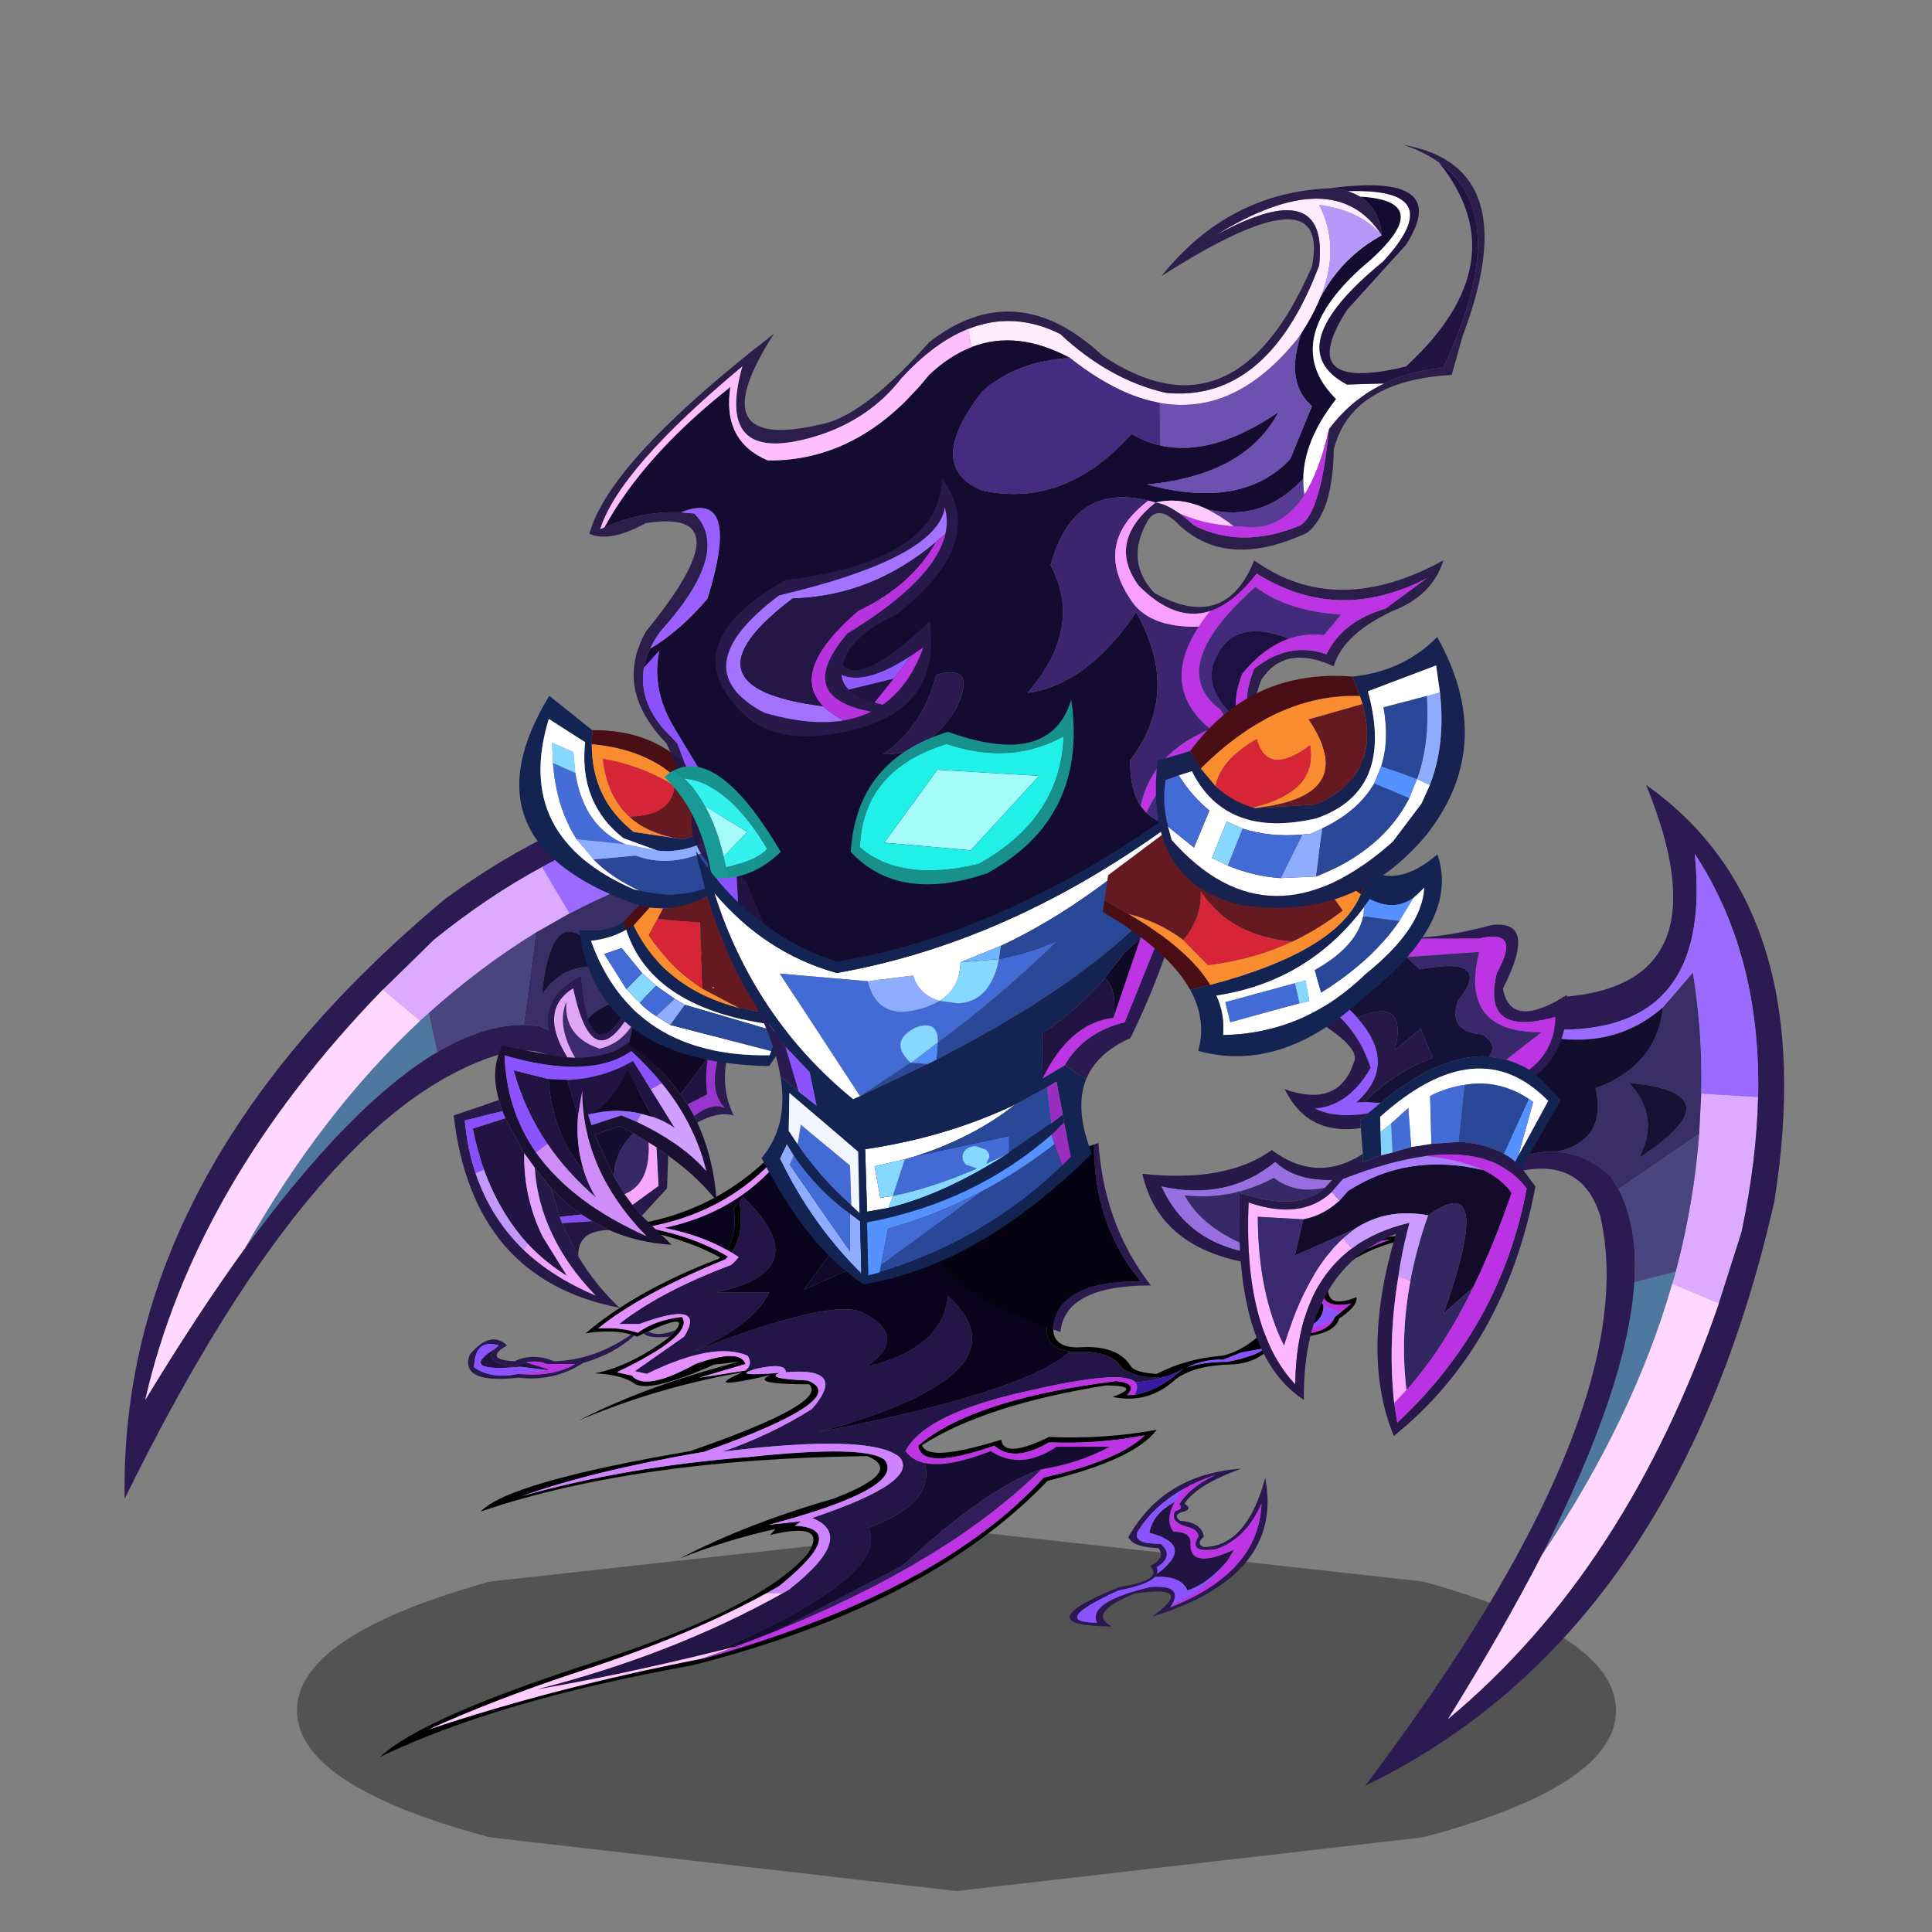 <svg xmlns:ffdec="https://www.free-decompiler.com/flash" xmlns:xlink="http://www.w3.org/1999/xlink" ffdec:objectType="frame" height="90" width="90" xmlns="http://www.w3.org/2000/svg"><rect width="100%" height="100%" fill="#808080" stroke="none"/><use ffdec:characterId="34" height="169.75" transform="matrix(.531 0 0 .531 5.045 -2.045)" width="148.65" xlink:href="#a"/><defs><g id="a" transform="translate(-9.5 3.85)"><use ffdec:characterId="1" height="8.4" transform="matrix(2.002 0 0 3.771 26.055 134.223)" width="57.8" xlink:href="#b"/><use ffdec:characterId="7" height="651.85" transform="matrix(.131 0 0 .096 32.44 93.96)" width="719.3" xlink:href="#c"/><use ffdec:characterId="9" height="65.2" transform="rotate(12.101 -273.608 146.63) scale(1.107)" width="46.85" xlink:href="#d"/><use ffdec:characterId="11" height="28.75" transform="matrix(1.082 .232 -.232 1.082 43.65 79.9)" width="21.8" xlink:href="#e"/><use ffdec:characterId="13" height="25.6" transform="matrix(1.082 .232 -.232 1.082 47.05 60.8)" width="25.25" xlink:href="#f"/><use ffdec:characterId="25" height="376.55" transform="translate(46.435 7.224) scale(.211)" width="440.45" xlink:href="#g"/><use ffdec:characterId="27" height="39.1" transform="translate(61.05 69.35) scale(1.108)" width="41" xlink:href="#h"/><use ffdec:characterId="29" height="78.65" transform="matrix(1.107 -.03 .03 1.107 117.4 69.6)" width="34.7" xlink:href="#i"/><use ffdec:characterId="31" height="40.25" transform="matrix(1.107 -.03 .03 1.107 99.65 82)" width="34" xlink:href="#j"/><use ffdec:characterId="33" height="32.75" transform="rotate(-1.54 2157.087 -3547.69) scale(1.108)" width="29.05" xlink:href="#k"/></g><g id="o" fill-rule="evenodd"><path d="m476.1 214.45 3.05.35q24.7-2.05 32.05 15 13 11.2 29.75 7.25-9.6 4.55-21.1 5.35-8.45-12-71.75 7.95-69.45 20.85-82.1 55.05 4.45 8.35 12.8 10.85 7.45 36.6-37.85 59.3 16.25 42.55-101.45 112.8-66.1 22.15-120.9 34.9Q210 491.5 283.95 435.1l3.9-3q45.9-49.1 15.55-65.6 72.8-33.25 58.55-55.6-18.95-21.8-118.65-5 32.3-15.1 60.05-39.05 24.4-38.35-17.5-33.55-.15-9.4-20.5-2.95l-6.75 1.45q5.35-5.45 1.7-13.5-22.35-13.6-67.6 16.5l-8-2.5 33.05-31.55q15.45-34.25-30.05-11.5h-13.5q27.05-29.25 75.1-54.1l.25-.3 2.35-3.05 2.4-3.7-4.9-4.25q8.85-17.05 5.35-46.5v-.05l2.65-4.1q35.75 47.55 11.8 71.45l-3.05 2.7-3.05 2.3q-9.2 6.4-23.8 10.6h35.55l-2.1 5.1q-12.8 27.55-49 48.95 94.65-50.1 114.2-35.05 30.6 21.8 1.8 49 50.9-16.05 54.75-64.5 56.7 70.8-86.6 124.2 137.9-36.2 168.2-73.5" fill="#241549" transform="translate(-14 16)"/><path d="m657.35 178.5 7.05-7.8q-24.2 6.1-18.05-22 11.65-20.85 44.1-36.55-25.35 3.35-47.1 17.5l1.35 1.9 4.6 6.4q-11.95 16.65-3.45 34.25.2 13.4-10.5 19.7-7.7 4.5-21 5.35v3.5l12-2q22.65-.3 26.95-15.5l3.8-4.5.25-.25m-206-180.9q47.45 29.3 40.35 105.05l-25.6 79.6q-6.4 31.25 19.55 28.05 22.45-.8 31 17 2.25 6.25 17.55 7.55 19.85-14.1 43.55-16.55 12.35-3.1 26.05-19.55 6.55-10.85 20.55-11.5 22.75-6.75 15-21.55-6.25-8.25-21.55-9 44.3-21.8 16.05-24.5 32.75-24.15 92.65-26.55-54 8.35-76.6 42.55-5.25 29.3 18.05 16.55 1.05 8.05-11.55 19.5-3 14.75-27.55 17.05-14-1.9-18.5 9.5-10 15.1-28.05 15.5-23.45 1.1-35.55 13.55-18.05 22.85-42.05 16 20.45-10.2-4.55-10.5-81.2 17.85-123.15 54.6 3.6 16.15 53.05-5 1.75 17.8 32.05-2.5 36.95 2.25 72.1-6.55-14.75 27.1-73.05 46.6-79.9 114-238.35 168.75-129.1 31.5-208.8 83.6 28.15-35.55 140.2-85.1 114.1-50.1 146.15-100.2 14.55-30.55-25.05-17.5l3.55-5.5q-33.4 10.15-64.1 27 45.05-32 102.65-54.55 48.05-24.75 23.05-39.05-155.35 2.5-258.9 50.6Q100 333.75 221.8 305.4q93.15-44 79.6-61.05-41.05-.05-25.55-8.55-48.6 15.25-19-2.5-58.05 14-109.65 44.1 44-31.2 107.15-53.6l-16.55 2.55q-44.55 26.85-53.6 17-8.95-8.05-26.5-9 24.4-6.45 50.55-33.55l3.8-5.9q9.2-16.15-18.4 1.1l-3 1.9-4.45 2.9-1.9-1.05-2.05-.9q-12.05-4.9-30.55-1.1 33.95-39.35 89.1-68.1l1-1.2q-25.5-19.3-66.05-28.5 10.8-1.75 21-4.95 37.6-11.9 66.5-44.15 3.9-4.3 7.6-9l5.6-.65q-33.9 47.9-84.65 59.7 30.4 7.6 52.25 24.35l3.05 2.45-1.8 2.45-.75.45q-56.1 31.3-84.4 62.65 14.6-1.35 26.55 4 11.3-11.5 29.55-14.5 8.7 16.35-43.55 50.6l10 3q8.85 14.85 42.55-10.55 29.85-14.65 33.55 0l-31.05 12.55 30.85-6.55 6.75-1.45q-17.55 7.25 16.5 3.5-10.65 5.4 18.55 7 30.7 16.6-69.1 65.1-74.85 17.45-122.2 40.55 70-26.9 150.75-35.55 79.95-11.65 92.1 2.5 14.7 25.7-77.55 59.3l21.5-3.2-4 4q36.9 2.75-10.5 55.1l-8.35 6.45q-51.35 38.65-125.4 71.65Q90 532.7 46.5 559.85q84.15-38.4 182.5-64.6l3.8-1Q389.5 433.5 458.6 329.5q50.45-15.5 67.6-38.6-31.3 8.35-64.1 6.5-23.75 18.95-36.55 3-48.9 23.4-51.05 0 36.1-42.3 132.7-59.05 14.95 2.4 7 13l5.25-.55q13.65-2.75 27.3-17.95l5.5-6.05q-5.3 4.35-11.3 7.25-16.75 3.95-29.75-7.25-7.35-17.05-32.05-15l-3.05-.35q-25.05-4.15-9.95-48.7l20.6-70.85q-6.45-72.1-35.4-97.3M606.8 211.3l-16 4-12 6.5q-13.6-.4-24.05 7 11-5.05 27.05-5 19.2-5.4 25-12.5m-360.6-89.95q7.35-14.9 4.65-37.75l3.9-6.25q3.5 29.45-5.35 46.5l-3.2-2.5" transform="translate(-14 16)"/><path d="m276.45 41.2 4.65-.55q-29.15 47.1-76.3 60.75 23.3 6.15 41.4 19.95l3.2 2.5 4.9 4.25-2.4 3.7-2.35 3.05-.25.3q-48.05 24.85-75.1 54.1h13.5q45.5-22.75 30.05 11.5L184.7 232.3l8 2.5q45.25-30.1 67.6-16.5 3.65 8.05-1.7 13.5l-30.85 6.55 31.05-12.55q-3.7-14.65-33.55 0-33.7 25.4-42.55 10.55l-10-3q52.25-34.25 43.55-50.6-18.25 3-29.55 14.5-11.95-5.35-26.55-4 28.3-31.35 84.4-62.65l.75-.45 1.8-2.45-3.05-2.45Q222.2 108.5 191.8 100.9q50.75-11.8 84.65-59.7" fill="#e48fff" transform="translate(-14 16)"/><path d="M208.25 200.8q-14.6 1.85-17.6-2.9l3-1.9q5.95 5.25 18.4-1.1l-3.8 5.9m-23.95-1.05q-13.05 16.65-34.1 25.05-20.05 17.35-43.1 13.5-39.95 5.95-33.05-21 14-22.8 25.05-8.5-16.1 12.9 5 14.5 12.4-8.05 26.55 0 27.1-1.05 51.6-24.45l2.05.9M552.75 353.5q5.55 4.45 0 7.05-8.3 2.55-3 8.5 14.55 1.4 16 14.5-5.5 6.6 0 9.55 28.7-.6 41.1-63.1 12.65 89.45-75.6 126.65 29.9-29.8-12.05-21-32.15 17.75-15 30.05-59.1-.7 5-36.1 30.1-6.5 20.5-19 10.95-8.25 5.55-16.55-17.25-1-20.05-10 23.65-57.65 75.6-62.6-29.65 14.5-38.05 32.05m-8.55 92.7-.95 1.95q59.25-31.65 61.1-94.65-10.45 32.35-30.55 41.6-19.05 3.8-11.5-12.05-.95-6.5-8.05-8.5-12.05-5.2-7.5-14.5 5.8-2.1 2.5-6.05 7.25-16 24.55-27-11.75 5.4-21.35 12.75-20.35 15.55-31.25 39.8-2.75 10.85 15.55 10.5 9.55 10.8-2.5 21.55 1 3.25.05 6.15-.45 1.35-1.3 2.6-5.05 7.4-24.3 12.3-47.05 29.3-14.5 29.55-6.45-18.95 35.55-32.55 22.8-2.4 14.45 16.55M111.75 224.4q-3.95 1.15-8.15 3.9-21.75-4.55-12.25-16.85v-.05l2.25-2.6q-16.1-6.65-16.55 20 11.55 11.1 29.55 6l1.65.2q22.55 2.35 36.4-9.2h-19q-6.35-3.65-13.9-1.4" fill="#2a1950" transform="translate(-14 16)"/><path d="M653.3 183.25q-4.3 15.2-26.95 15.5l-12 2v-3.5q13.3-.85 21-5.35 8.95.85 17.95-8.65M519.45 253.8l-5.25.55q7.95-10.6-7-13-96.6 16.75-132.7 59.05 2.15 23.4 51.05 0 12.8 15.95 36.55-3 32.8 1.85 64.1-6.5-17.15 23.1-67.6 38.6-69.1 104-225.8 164.75l-3.8 1q11.45-5.4 22.5-10.95 14.95-7.55 29.1-15.4 113.85-63.15 176.5-146.95 25.15-5.45 45.6-20.55h-35.6q-24 22.1-44.05 4-28.85 15.45-44.25 10.85-8.35-2.5-12.8-10.85 12.65-34.2 82.1-55.05 63.3-19.95 71.75-7.95 2.75 3.95-.4 11.4m33 85.95q9.6-7.35 21.35-12.75-17.3 11-24.55 27 3.3 3.95-2.5 6.05-4.55 9.3 7.5 14.5 7.1 2 8.05 8.5-7.55 15.85 11.5 12.05 20.1-9.25 30.55-41.6-1.85 63-61.1 94.65l.95-1.95q23.15-13.1 36.65-39.55 2.65-5.25 4.95-11.05-28.95 18.25-29.05-4.55 1.2-11.95-11.5-12-5.6-11.2.9-27.15 2.35-5.8 6.3-12.15M125.2 231.25l1.95-.45-15.4-6.4q7.55-2.25 13.9 1.4h19q-13.85 11.55-36.4 9.2l16.95-3.75" fill="#bc34e4" transform="translate(-14 16)"/><path d="M546.15 351.9q-6.5 15.95-.9 27.15 12.7.05 11.5 12 .1 22.8 29.05 4.55-2.3 5.8-4.95 11.05-13.05 20.55-26.1 26-4.2-13.6-21.75-12.3.85-1.25 1.3-2.6 26.3-26.5-5.05-37.7 2.35-17.6 16.9-28.15M91.35 211.45q-9.5 12.3 12.25 16.85 4.2-2.75 8.15-3.9l15.4 6.4-1.95.45-17.1-2.95q-42.9 5.5-16.75-16.85" fill="#221442" transform="translate(-14 16)"/><path d="m281.1 40.65 17.6-2.05q105.75-81.8 152.65-41 28.95 25.2 35.4 97.3l-20.6 70.85q-15.1 44.55 9.95 48.7-30.3 37.3-168.2 73.5 143.3-53.4 86.6-124.2-3.85 48.45-54.75 64.5 28.8-27.2-1.8-49-19.55-15.05-114.2 35.05 36.2-21.4 49-48.95l2.1-5.1H239.3q14.6-4.2 23.8-10.6l3.05-2.3 3.05-2.7q23.95-23.9-11.8-71.45l-2.65 4.1v.05l-3.9 6.25q2.7 22.85-4.65 37.75-18.1-13.8-41.4-19.95 47.15-13.65 76.3-60.75m50.85 54-34.05 63.1 51.05-30.55q17.85-37.1-17-32.55" fill="#09041c" transform="translate(-14 16)"/><path d="m644.7 131.55 15.7-5.4q-6.85 5.85-11.1 11.8l-4.6-6.4m1.15 40.65 11.4 6.25-.15.3-3.7 4-.1.5q-9 9.5-17.95 8.65 10.7-6.3 10.5-19.7m-39.05 39.1q-5.8 7.1-25 12.5-16.05-.05-27.05 5 10.45-7.4 24.05-7l12-6.5 16-4m-54.35 128.45q-3.95 6.35-6.3 12.15-14.55 10.55-16.9 28.15 31.35 11.2 5.05 37.7.95-2.9-.05-6.15 12.05-10.75 2.5-21.55-18.3.35-15.55-10.5 10.9-24.25 31.25-39.8m28.4 66.9q-13.5 26.45-36.65 39.55 8.35-18.95-14.45-16.55-42 13.6-35.55 32.55-32.55-.25 14.5-29.55 19.25-4.9 24.3-12.3 17.55-1.3 21.75 12.3 13.05-5.45 26.1-26m-489.5-195.2Q65.2 233.8 108.1 228.3l17.1 2.95-16.95 3.75-1.65-.2q-18 5.1-29.55-6 .45-26.65 16.55-20l-2.25 2.6v.05" fill="#8b53ff" transform="translate(-14 16)"/><path d="m273.05 435.1 8.35-6.45q47.4-52.35 10.5-55.1l4-4-21.5 3.2q92.25-33.6 77.55-59.3-12.15-14.15-92.1-2.5-80.75 8.65-150.75 35.55 47.35-23.1 122.2-40.55 99.8-48.5 69.1-65.1-29.2-1.6-18.55-7-34.05 3.75-16.5-3.5 20.35-6.45 20.5 2.95 41.9-4.8 17.5 33.55-27.75 23.95-60.05 39.05 99.7-16.8 118.65 5 14.25 22.35-58.55 55.6 30.35 16.5-15.55 65.6l-3.9 3h-10.9" fill="#d083ff" transform="translate(-14 16)"/><path d="M378.8 316.25q15.4 4.6 44.25-10.85 20.05 18.1 44.05-4h35.6q-20.45 15.1-45.6 20.55-35.8 15.7-93.15 88.1L280.6 468.9q-14.15 7.85-29.1 15.4l-12 4.05q117.7-70.25 101.45-112.8 45.3-22.7 37.85-59.3" fill="#140c31" transform="translate(-14 16)"/><path d="M229 495.25q-98.35 26.2-182.5 64.6 43.5-27.15 101.15-53.1 74.05-33 125.4-71.65h10.9Q210 491.5 118.6 523.25q54.8-12.75 120.9-34.9l12-4.05q-11.05 5.55-22.5 10.95" fill="#fcf" transform="translate(-14 16)"/><path d="m644.7 131.55-1.35-1.9q21.75-14.15 47.1-17.5-32.45 15.7-44.1 36.55-6.15 28.1 18.05 22l-7.05 7.8-.05-.05h-.05l-11.4-6.25q-8.5-17.6 3.45-34.25 4.25-5.95 11.1-11.8l-15.7 5.4" fill="#b833e0" transform="translate(-14 16)"/><path d="M540.95 237.05q6-2.9 11.3-7.25l-5.5 6.05q-13.65 15.2-27.3 17.95 3.15-7.45.4-11.4 11.5-.8 21.1-5.35" fill="#371ba3" transform="translate(-14 16)"/><path d="M331.95 94.65q34.85-4.55 17 32.55l-51.05 30.55 34.05-63.1" fill="#100929" transform="translate(-14 16)"/><path d="m280.6 468.9 83.35-58.85q57.35-72.4 93.15-88.1-62.65 83.8-176.5 146.95" fill="#301d59" transform="translate(-14 16)"/><path d="m492.2 25.15 3-1.35q2.5 49.5 16.85 90.15l3.15 8.5.8 2 .85 2q5.9 14.35 13.4 27.55-57.35-.05-60.55 42.55l-5.3-2.5q3.75-45 59.35-43.55Q492 99 492.2 25.15" fill="#29184e" fill-opacity=".98" transform="translate(-14 16)"/><path d="M464.4 194.05q-168.15-80.95 27.8-168.9Q492 99 523.75 150.5q-55.6-1.45-59.35 43.55" fill="#050212" transform="translate(-14 16)"/></g><g id="p" fill-rule="evenodd"><path d="m23.75 14.5 2.3-2.05-2.9-3.15Q19.5 12.4 16 16.7l-3.15 4.75 3.4 1.8.55-.75q3.2-4.4 6.95-8" fill="#daf"/><path d="m26.05 12.45-2.3 2.05.6 7.35 1.15-.15q2.5.3 4 2-1.75-3.5 1.9-5.3-1.6-4.7 1.55-7.8.1-1.65.65-3.45-4 2.35-7.55 5.3m-.8 6.75q-.95-8.9 4.9-3.05-3.55-.25-4.9 3.05" fill="#392e66"/><path d="m16.8 22.5-.55.75Q10.15 32 6.45 43.8 12.3 30.75 18.1 25.4l-1.3-2.9" fill="#4f78a1"/><path d="M23.75 14.5q-3.75 3.6-6.95 8l1.3 2.9q3.15-2.9 6.25-3.55l-.6-7.35" fill="#4a457e"/><path d="M12.85 21.45 16 16.7q3.5-4.3 7.15-7.4 8.2-6.95 17.35-7.95-11.95 7.85-3 17.4l.85-2.85q-7.2-10.2 8.5-15-15.6-4.3-30.65 12.45Q-4.6 39.9 1.3 65.2q8.5-34.1 22.3-41 4.95-2 7.1 4l.75-.6q-.6-2.45-1.95-3.9-1.5-1.7-4-2l-1.15.15q-3.1.65-6.25 3.55-5.8 5.35-11.65 18.4-2.6 5.9-5.2 13.4.25-17.6 11.6-35.75" fill="#2c1a53"/><path d="m16.25 23.25-3.4-1.8Q1.5 39.6 1.25 57.2q2.6-7.5 5.2-13.4 3.7-11.8 9.8-20.55" fill="#ffd7ff"/><path d="M25.25 19.2q1.35-3.3 4.9-3.05-5.85-5.85-4.9 3.05" fill="#161135"/><path d="m23.15 9.3 2.9 3.15q3.55-2.95 7.55-5.3-.55 1.8-.65 3.45-.2 5.1 4.35 8.65l.2-.5q-8.95-9.55 3-17.4-9.15 1-17.35 7.95" fill="#9b6bff"/><path d="M32.95 10.6q-3.15 3.1-1.55 7.8-3.65 1.8-1.9 5.3 1.35 1.45 1.95 3.9 3.8-3 5.85-8.35-4.55-3.55-4.35-8.65" fill="#130e2e"/></g><g id="q" fill-rule="evenodd"><path d="m20.4 2.1.25.4q-2.35 7.35.25 9-1.15-.2-2.25 1.15l-.7-.8 1.35-1.1q-.5-1.45-.55-2.9-.05-2.8 1.65-5.75" fill="#9835d1"/><path d="M12.75 3.35Q17.4-2.7 20.4 2.1q-1.7 2.95-1.65 5.75l-1.5 3.35q-2.1-1.9-4.95-3.1l.1-.1V6.45q.45-1.3.35-3.1" fill="#100926"/><path d="M18.75 7.85q.05 1.45.55 2.9l-1.35 1.1-.7-.65 1.5-3.35m-3.9 3.45 2.5 2.6q-.95-.4-1.95-.5l-2.7-3.2q-.55 2.65-2 3.95l-.3.15-.85-1.8.1 2.1-1.45-2.65q2.6-.6 4.8-2.55l1.85 1.9M11 18.7q.55 1 1.4 1.9-2.65-1.45-4.65-3.35Q5.4 15 3.9 12.1l2.85.1Q7.9 16.3 11 18.7m-2.25 1.9q1.35.95 2.8 1.55l-1.65.55-1.15-2.1m.15 3.9 2.55 2.65q-1.95-.7-3.6-1.85-2.65-1.9-4.6-5-.85-1.4-1.55-3l2.35-1.35 2.05 2.4q.65 3.4 2.8 6.15" fill="#221442"/><path d="M19 13.1q1.85 2.45 2.8 5.75-1.85-1.55-4.5-2.7l-1.05-.45-.7-.25-1.3-.45-1.2-.35-1.8 1.1 2.2 2.95 1.1 1.15.8.7.9.7 2.8 1.75q-2.65.4-5.1-.1l-1.45-.4-.95-.35q-1.45-.6-2.8-1.55l-1.4-1.15-.2-.15-1.05-.95-2.05-2.4-.35-.5-.45-.8q-1.2-2.25-.65-4.25l4.6-.1.65-.1.6-.1q2.65-.55 3.85-2 2.85 1.2 4.95 3.1l.7.65.7.8.35.45m-4.7.95q3.85.9 6.2 2.65-1.7-3.5-4.9-6.05-1.35-1.1-2.9-2-2.75 2.95-9.75 2.45Q4 15.3 7 18.1q3.6 3.3 9.95 4.65-6.1-4.05-7.4-10.25l.85 1.8.45.75L13 13.8l1.3.25" fill="#1a1031"/><path d="m15.6 10.65-.75.65L13 9.4q-2.2 1.95-4.8 2.55l-1.45.25-2.85-.1q1.5 2.9 3.85 5.15L7 18.1q-3-2.8-4.05-7 7 .5 9.75-2.45 1.55.9 2.9 2" fill="#8b53ff"/><path d="M15.4 13.4q1 .1 1.95.5l-2.5-2.6.75-.65q3.2 2.55 4.9 6.05-2.35-1.75-6.2-2.65l.2-.7.9.05" fill="#d09fff"/><path d="m15.4 13.4-.9-.05q-1.9-.05-3.8.8 1.45-1.3 2-3.95l2.7 3.2" fill="#110926"/><path d="m20.65 2.5.45.9q-2 5.15.6 8.55-1.25-.1-2.7 1.15l-.35-.45q1.1-1.35 2.25-1.15-2.6-1.65-.25-9M7.2 10.3q-3.25-3.7.35-6.6 2.4 7.9 4.35.9l.6-.85q-1.95 8.65-5.35 1-2.35 2.3.7 5.45l-.65.1" fill="#2c1a53"/><path d="M12.3 8.1q-1.2 1.45-3.85 2-2-2.2-1.6-4.2Q7.2 8.65 10.2 9q1.6-.75 2.2-2.55V8l-.1.1" fill="#3b2a6f"/><path d="m12.5 3.75.25-.4q.1 1.8-.35 3.1-.6 1.8-2.2 2.55-3-.35-3.35-3.1-.4 2 1.6 4.2l-.6.1q-3.05-3.15-.7-5.45 3.4 7.65 5.35-1" fill="#e2a6f7"/><path d="m8.2 11.95 1.45 2.65q.3 2.25 1.35 4.1-3.1-2.4-4.25-6.5l1.45-.25" fill="#110a28"/><path d="m14.5 13.35-.2.7-1.3-.25-2.15 1.25-.45-.75.3-.15q1.9-.85 3.8-.8" fill="#9667fe"/><path d="m13.45 18.7-2.2-2.95 1.8-1.1 1.2.35q-1.2 1.75-.8 3.7" fill="#140f31"/><path d="m9.65 14.6-.1-2.1q1.3 6.2 7.4 10.25Q10.6 21.4 7 18.1l.75-.85q2 1.9 4.65 3.35-.85-.9-1.4-1.9-1.05-1.85-1.35-4.1" fill="#d08cf7"/><path d="m17.3 16.15.45 2.55-1.5 2.55-.9-.7 1.7-1.9-.8-2.95 1.05.45m-5.3 9.3q1.75 1.9 4.05 3.3Q4.2 29 0 16.6l3.25-1.95.45.8L.95 16.8q.65 2.15 1.7 3.9 1.9 3.2 5 5.15 2.7 1.65 6.35 2.35-2.7-1.8-4.4-4.05-1.7-2.2-2.45-4.85l.2.15 1.4 1.15 1.15 2.1.3.45 1.8 2.3" fill="#271a4a"/><path d="m6.1 18.35 1.05.95q.75 2.65 2.45 4.85l-.7.35q-2.15-2.75-2.8-6.15" fill="#e4a4ff"/><path d="m7.65 25.85.2-.55q1.65 1.15 3.6 1.85L8.9 24.5l.7-.35q1.7 2.25 4.4 4.05-3.65-.7-6.35-2.35" fill="#efa4fe"/><path d="m7.85 25.3-.2.55q-3.1-1.95-5-5.15l.6-.4q1.95 3.1 4.6 5" fill="#c498fb"/><path d="m11.55 22.15.95.35-2.3.65-.3-.45 1.65-.55" fill="#854ff4"/><path d="M13.95 22.9q-2.45.55-1.95 2.55l-1.8-2.3 2.3-.65 1.45.4" fill="#231644"/><path d="m15.55 15.45.7.25.8 2.95-1.7 1.9-.8-.7q1.85-1.25 1-4.4" fill="#f8a7ff"/><path d="M13.45 18.7q-.4-1.95.8-3.7l1.3.45q.85 3.15-1 4.4l-1.1-1.15" fill="#372968"/><path d="m3.25 20.3-.6.4Q1.6 18.95.95 16.8l2.75-1.35.35.5L1.7 17.3q.7 1.6 1.55 3" fill="#8750fc"/></g><g id="r" fill-rule="evenodd"><path d="m12 10.2-2.85-.4Q5.1 7.8 4.6 3L1.4 1.8q-.85 9.75 9.45 11.8h.5q5.25.05 7.5-4L16.9 8.5l-.6-.35Q14.2 10 12 10.2M5.15 3.05q.9 4.25 4.7 6.1l3.95-.25 2-1.15.75-.7 3.7 2.1-.3.35-.55.7q-3.05 3.65-6 4.4l-1.05.15h-.85l-.45-.05Q-3.4 12.75 1.05 0l3.9 1.95.2 1.1M11.4 16.4q3.4 4.4 9.6 4.65l3.25-.1v.8q-10 .9-13.35-4.9l.5-.45m13.8 5.25-.55 2.4-.4 1q-13.35 2.6-17-7.4 2.15-.2 3.3-1.35l.35.55q-1.05.95-2.55 1.45 5.2 8.35 15.75 5.9l.05-.35.1-1.6v-.5l.95-.1" fill="#132453"/><path d="m4.35 5.55-.5-1.6-1.8-.35.4 1.55q1 3.4 3.1 5.5l1.65 1.3q1.75 1.15 4.1 1.65h-.45Q.55 11.55 1.4 1.8L4.6 3q.5 4.8 4.55 6.8l2.85.4-2.55.05q-3.5-.6-5.1-4.7m6.55 11.3q3.35 5.8 13.35 4.9v.5l-7.55-.55-.9-.3-1.65-.7-1.3-.75-2-1.6-1.25.75 2.3 2.35 1.25.85q.7.45 1.5.75l1.25.45 8.25.35-.05.35q-10.55 2.45-15.75-5.9 1.5-.5 2.55-1.45" fill="#fff"/><path d="m4.35 5.55-1.9-.4-.4-1.55 1.8.35.5 1.6m8.8 16.75-1.25-.85.95-1.5 1.3.75-1 1.6" fill="#87d8ff"/><path d="m2.45 5.15 1.9.4q1.6 4.1 5.1 4.7l-3.9.4q-2.1-2.1-3.1-5.5" fill="#456dd7"/><path d="M14.2 5.75q-3.4-3.4-9.05-2.7l-.2-1.1q7.3-1.65 11.6 5.1l-.75.7-1.6-2m-1.85 9-.95 1.65-.5.45-.35-.55.95-1.55h.85m7.6-5.25q5.7 6.55 5.25 12.15l-.95.1v-.8Q23.9 15.1 19.4 10.2l.55-.7" fill="#4a0f15"/><path d="m14.2 5.75-1.95-.85q-2.9-1.05-6-.9.95 2.85 3.05 4.05 1.8 1.05 4.5.85l-3.95.25q-3.8-1.85-4.7-6.1 5.65-.7 9.05 2.7m-1.05 9.75-.4 1.4q2.15 2.15 5.05 3.25l3.2.9q-6.2-.25-9.6-4.65l.95-1.65 1.05-.15-.25.9" fill="#f88c2e"/><path d="M9.3 8.05Q7.2 6.85 6.25 4q3.1-.15 6 .9.35 2.35-2.95 3.15m8.5 12.1q-2.9-1.1-5.05-3.25l.4-1.4 3.35-.45 1.3 5.1" fill="#d62537"/><path d="m12.25 4.9 1.95.85 1.6 2-2 1.15q-2.7.2-4.5-.85 3.3-.8 2.95-3.15m5.55 15.25-1.3-5.1-3.35.45.25-.9q2.95-.75 6-4.4 4.5 4.9 4.85 10.75l-3.25.1-3.2-.9" fill="#651a22"/><path d="m16.9 8.5 1.95 1.1q-2.25 4.05-7.5 4h-.05q-2.35-.5-4.1-1.65l3.2-1q3.4.5 6.5-2.45m7.25 15.35-8.25-.35.8-1.8 7.55.55-.1 1.6" fill="#2a4898"/><path d="m5.55 10.65 3.9-.4L12 10.2q2.2-.2 4.3-2.05l.6.35q-3.1 2.95-6.5 2.45l-3.2 1-1.65-1.3M15.9 23.5l-1.25-.45 1.15-1.65.9.3-.8 1.8" fill="#8fadff"/><path d="M14.65 23.05q-.8-.3-1.5-.75l1-1.6 1.65.7-1.15 1.65m-2.75-1.6L9.6 19.1l1.25-.75 2 1.6-.95 1.5" fill="#436bd6"/></g><g id="g" transform="translate(25 26)"><use ffdec:characterId="14" height="350.55" width="372.15" xlink:href="#l"/><use ffdec:characterId="15" height="76.75" transform="translate(31.15 230.7)" width="170.2" xlink:href="#m"/><use ffdec:characterId="16" height="107.3" transform="translate(52.45 138.65)" width="100.85" xlink:href="#n"/></g><g id="l" fill-rule="evenodd"><path d="m296.1 78.2-1.65 2.4q-12.9 16.05-27.15 22.75-3.95 1.85-8 3-10.75 3-22.2.95l-4.2-.95q-4.4-1.15-8.9-3-11.75-4.9-24.2-14.75-22.05-11.85-41-4.5l-1.3-7.55q18.9-7.55 38.25 2.1 20.5 19.15 44.1 24.5l3.05.2h4.45q36.6-1.5 56.05-53.25 4.1-38.4-43.05-12.5 49.3-30.45 69.1 0-8.95-10.35-26-12.6 8.95 17.55.5 38.4-2.9 7.2-7.85 14.8" fill="#ffecff"/><path d="m264.1 279.8-17.9 13q-54.6 39.15-55.9 39.7-29.05 15.6-66.55 15.1-19.75-.25-41.85-5l-8.8-17.1-7.95-19q-2.2-2.4-3.85-5-3.7-5.75-4.95-12.6-1.8-10-5.9-21.4l-14.9-24.6-.15-.3-.6-1q-5.55-9.5-6.45-19.05-.6-6.1.7-12.2l-6.4 7.05q.7-3.95 2.6-7.95 11.9-6.9 23.8-20.7 14.35-46.05-11-35.95-15.9-.75-31.8 6.2 16.4-29.95 52.35-58.35-3.5 22.4 15.5 30.55 27.2.35 49.65-17.75 4-3.25 7.9-7.1l5.9-6.3 3.65-4.4q8.45-8 17.6-11.55 18.95-7.35 41 4.5-22.5 1.35-36.55 14.05l-2.75 3.7q-19.9 27.95 2.75 37.35 15.5 3.35 29.6-1.05 17.3-5.4 32.5-22.45 5.75 3.35 12 4.8 21.6 4.85 49.1-13.85-13.8 26.15-54.65 30.05 39.65 10.7 59.6-10.55l9-22-2.25-2.3q-1.2-1.4-2.1-3-5.4-9.55.05-25.15 4.95-7.6 7.85-14.8 8.95-16.7 25.5-25.8-1.25-11.35-9-16.1 33.8 1.95 0 30.1-31.85 29.1-12.2 51.75l2.2 2.35-.5.65q-12.9 16.75-13.15 32.45-17.05 18.3-39.95 12.7-11.1-5.25-21.5-2.8l-2.95-.8q-29.55-7.25-39.55 23.15l-1.1 3.7 1.1 2.2q8.05 17 0 34.75-2.45 5.4-6.4 10.85l-4.2 5.3q5.4-.75 10.6-2.8 2.75-1.05 5.45-2.5 15.5-8.25 29-28.25 8.25 14.65 8.85 28.25.4 9.8-3.2 19.05l-.4 1q-2.8 6.8-7.75 13.3-.1 12.25 4.35 18.95l2.4 2.85q8.35 8 27.15 3.1 33.65-21.8 5.4-1m-119.9-59.5-.6 2.25q-3.25 10.95-9.25 19.05l-.75 1q-4.25 5.45-9.85 9.6l-1.6 1.15h1.6q12.8-.3 22.55-10.75l.9-1q2.6-3 5-6.75 4.15-8.45 3.2-12.3-1.25-5-11.2-2.25" fill="#140c30"/><path d="M237.1 107.3q11.45 2.05 22.2-.95 4.05-1.15 8-3 14.25-6.7 27.15-22.75l1.65-2.4q-5.45 15.6-.05 25.15.9 1.6 2.1 3l2.25 2.3-9 22q-19.95 21.25-59.6 10.55 40.85-3.9 54.65-30.05-27.5 18.7-49.1 13.85l-.25-17.7" fill="#6d50af"/><path d="M353.15 7.25q-6.2-4.4-14.7-7.25 51.3 9 24.55 79.6l-4.5 16.05q-19.1 1.1-30.95 7.7-2.5 1.4-4.7 3-10.15 7.55-13.4 20.35-.3 25.9-11 34.55-34.3 16.05-54.6-4.5-7.85-7.35-12 0-9.2 16.4 3 29.55 29.5 16.5 41.55-13.55 34.05 24.5 78.65 0-4.6 14.75-21.05 21-20.65 9.7-24.55 23.05-20.2-9.35-30.05 5.5l-.1.25q-8.15 19.75 13.65 18.3l.85.75 1.1 1q21.15 18.25 44.1 10.25-4.25 10.35-26.05 14.85-13.4-3.2-22 0l-.15-.6-.55-2.4 3.15-.65q10.3-1.9 20.6.65l15-5.8q-20.2-.65-38.55-14.05l-5-.55q-3.05-.6-5.3-1.7l-1.75-1q-7.75-5.3-3.65-19.05.65-2.25 1.65-4.75 14.4-11.5 30.05-6 6.45-13.6 24.55-19l17.05-12.55q-37.05 19.05-70.6-2-9.6 12.4-19.4 15.6-14.55 4.7-29.7-10.6-13.35-18.2 7-34.55 1.95.2 4.2 1.15 2.55 1.1 5.45 3.15 3 2.1 6.4 5.25 19.9 10 44.05 0 8.75-5.3 12-40.1 5.1-6.8 11.4-11.8l4.15-3q3.5-2.3 7.35-4.15Q341.3 94 355 92.65q29.65-62.9-1.85-85.4m-298.4 312.3-3.65-4.1-2-17.05q-9.35-11.5-5.55-23l-11.5-26.55q-3.05-3.1-5.4-6.25l-.7-1q-6.8-9.4-7.5-19.05-.7-10 5.05-20.25 42.1-51.5 0-45.05Q8.4 165.5 0 161.7q8.05-30.05 76.65-83.1-32.4 50.6 22 37.05 17.25-4.95 42.55-33.55 36.05-28.1 72.1 5.5 55.1 37 87.1-37.05 8.05-41.1-62.55 4 27.8-34.8 70.1-36.5 4.05.2 7.35 1.2 2.85.85 5.15 2.25 7.75 4.75 9 16.1-19.8-30.45-69.1 0 47.15-25.9 43.05 12.5-19.45 51.75-56.05 53.25h-4.45l-3.05-.2q-23.6-5.35-44.1-24.5-19.35-9.65-38.25-2.1-14.05 5.55-27.85 20.6Q116.8 113.7 95.6 120.7q-44 14-32.05-28.55-51.15 42.6-59.05 67.6.85-.4 1.75-.75 15.9-6.95 31.8-6.2l5.5.45q16 15.8-14.05 49.05-2.6 3.6-4.25 7.15-1.9 4-2.6 7.95-.45 2.6-.4 5.15.15 9.7 7.5 19.05l.8 1 6 6.25 9.05 24.05 2 4 2.45 11.25 5.05 28.3q-.3 1.6-.35 3.1" fill="#251747" fill-opacity=".929"/><path d="M303.95 63.4q8.45-20.85-.5-38.4 17.05 2.25 26 12.6-16.55 9.1-25.5 25.8" fill="#b598f8"/><path d="M330.35 99.2q-3.85 1.85-7.35 4.15l-4.15 3q-6.3 5-11.4 11.8-3.85 17.35-10.2 27.35-.55-3.35-.45-6.7.25-15.7 13.15-32.45l.5-.65-2.2-2.35Q288.6 80.7 320.45 51.6q33.8-28.15 0-30.1-2.3-1.4-5.15-2.25 43-1.4 14.65 29.3-43.8 35.8-15 51.1l15.4-.45M51.15 350.1l.9.45h-.8l-.1-.45" fill="#fff"/><path d="m81.9 342.6-4.8-1.1-1.55-.45L62.1 321l-1.05-19.8.25.3q1.65 2.6 3.85 5l7.95 19 8.8 17.1M307.95 18.05q51-6.8 31.55 23.5L315 68.6q-22.35 34.85 24.5 23.55 47.05-43.4 13.65-84.9 31.5 22.5 1.85 85.4-13.7 1.35-24.65 6.55l-15.4.45q-28.8-15.3 15-51.1 28.35-30.7-14.65-29.3-3.3-1-7.35-1.2" fill="#221442"/><path d="m157.5 76.55 1.3 7.55q-9.15 3.55-17.6 11.55l-3.65 4.4-5.9 6.3q-3.9 3.85-7.9 7.1-22.45 18.1-49.65 17.75-19-8.15-15.5-30.55Q22.65 129.05 6.25 159q-.9.35-1.75.75 7.9-25 59.05-67.6Q51.6 134.7 95.6 120.7q21.2-7 34.05-23.55 13.8-15.05 27.85-20.6" fill="#ffbfff"/><path d="M199.8 88.6q12.45 9.85 24.2 14.75 4.5 1.85 8.9 3l4.2.95.25 17.7q-6.25-1.45-12-4.8-15.2 17.05-32.5 22.45-14.1 4.4-29.6 1.05-22.65-9.4-2.75-37.35l2.75-3.7q14.05-12.7 36.55-14.05" fill="#462c80"/><path d="M307.45 118.15q-3.25 34.8-12 40.1-24.15 10-44.05 0-3.4-3.15-6.4-5.25 9.35 4.5 22.9 5.55l4 .2q15.6 1.95 25.35-13.25 6.35-10 10.2-27.35m-49.4 75.7q9.8-3.2 19.4-15.6 33.55 21.05 70.6 2L331 192.8q-18.1 5.4-24.55 19-15.65-5.5-30.05 6-1 2.5-1.65 4.75-4.1 13.75 3.65 19.05l1.75 1q2.25 1.1 5.3 1.7l5 .55q18.35 13.4 38.55 14.05l-15 5.8q-10.3-2.55-20.6-.65l-3.15.65 1.35-1.75 17.2-3.4.15-.15-15.35-6.75-1.8-2.15q.35-.35.8-.65l-1.6-.3-.05-.05-9.3-3 4.8 2.05-4.2-1.1q-7.8-2.25-10-4.85l-.75-1-1.2-1.95q-3.3-6.65.15-17.1l.95-2.7q9.05-10.95 19.45-14.55 7-2.4 14.6-1.5l7-8.5q-22.15-1.35-35.55-11.5-26.15 23.3-23.1 38.75 1.35 6.95 8.6 12.3 2.45 3.65 2.45 6.75l-.05 1q-.35 2.55-2.4 4.75-21.2 9.95-30.85 30.35l-2.4-2.85q4.85-22.1 28.9-31.95l-.35-.3-1.15-1q-9.55-8.65-10.3-19.05-.75-10.25 7.05-22.2l.15-.3q2-3.05 4.6-6.2" fill="#bc34e4"/><path d="M144.2 220.3q9.95-2.75 11.2 2.25.95 3.85-3.2 12.3-2.4 3.75-5 6.75l-.9 1q-9.75 10.45-22.55 10.75h-1.6l1.6-1.15q5.6-4.15 9.85-9.6l.75-1q6-8.1 9.25-19.05l.6-2.25" fill="#2a1a50"/><path d="M229.15 274.85q-4.45-6.7-4.35-18.95 4.95-6.5 7.75-13.3l.4-1q3.6-9.25 3.2-19.05-.6-13.6-8.85-28.25-13.5 20-29 28.25-2.7 1.45-5.45 2.5-5.2 2.05-10.6 2.8l4.2-5.3q3.95-5.45 6.4-10.85 8.05-17.75 0-34.75l-1.1-2.2 1.1-3.7q10-30.4 39.55-23.15-23.1 17.45-7.6 40.85 7.35 12.05 28.5 11.6-7.8 11.95-7.05 22.2.75 10.4 10.3 19.05l1.15 1 .35.3q-24.05 9.85-28.9 31.95" fill="#3b256e"/><path d="M245 153q-2.9-2.05-5.45-3.15-2.25-.95-4.2-1.15 10.4-2.45 21.5 2.8 5.4 2.6 11.05 7.05-13.55-1.05-22.9-5.55" fill="#ffcbff"/><path d="M235.35 148.7q-20.35 16.35-7 34.55 15.15 15.3 29.7 10.6-2.6 3.15-4.6 6.2l-.15.3q-21.15.45-28.5-11.6-15.5-23.4 7.6-40.85l2.95.8" fill="#f89fff"/><path d="M256.85 151.5q22.9 5.6 39.95-12.7-.1 3.35.45 6.7-9.75 15.2-25.35 13.25l-4-.2q-5.65-4.45-11.05-7.05" fill="#573b95"/><path d="m290.8 267.1-26.7 12.7q28.25-20.8-5.4 1-18.8 4.9-27.15-3.1 9.65-20.4 30.85-30.35 2.05-2.2 2.4-4.75l.05-1q0-3.1-2.45-6.75-7.25-5.35-8.6-12.3-3.05-15.45 23.1-38.75 13.4 10.15 35.55 11.5l-7 8.5q-7.6-.9-14.6 1.5-24.4-9.5-31.45 10.5-1.05 3.35-.6 6.75 1.05 8.55 11.5 17.1l1.2 1.95.75 1q2.2 2.6 10 4.85l11.35 5.2 15.35 6.75-.15.15-17.2 3.4-1.35 1.75.55 2.4m.2-17.55 1.6.3q-.45.3-.8.65l-.8-.95" fill="#432a7c"/><path d="M290.85 205.3q-10.4 3.6-19.45 14.55l-.95 2.7q-3.45 10.45-.15 17.1-10.45-8.55-11.5-17.1-.45-3.4.6-6.75 7.05-20 31.45-10.5" fill="#1c1142"/><path d="m282.25 247.45 4.2 1.1-4.8-2.05 9.3 3 .05.05.8.95 1.8 2.15-11.35-5.2" fill="#3a246b"/><path d="M75.55 341.05q-21.45-6.35-20.8-21.5.05-1.5.35-3.1l-5.05-28.3-2.45-11.25-2-4-9.05-24.05-6-6.25-.8-1q-7.35-9.35-7.5-19.05-.05-2.55.4-5.15l6.4-7.05q-1.3 6.1-.7 12.2.9 9.55 6.45 19.05l.6 1 .15.3 14.9 24.6q4.1 11.4 5.9 21.4 1.25 6.85 4.95 12.6l-.25-.3L62.1 321l13.45 20.05" fill="#8b53ff"/><path d="M38.05 152.8q25.35-10.1 11 35.95-11.9 13.8-23.8 20.7 1.65-3.55 4.25-7.15 30.05-33.25 14.05-49.05l-5.5-.45" fill="#9b5fff"/></g><g id="m" fill-rule="evenodd"><path d="M180.7 248.9q14.9-2.55 19.6-18.2 4.65 31.65-11.3 52.6-8.7 11.3-23.5 19.5-36.9 12.6-56.85-8.85 2.4-38.35 40.45-49.9 19.3 6.95 31.6 4.85m-32.2.2q-34.8 10.7-36.05 42.95 16.9 14.65 49.3 6.95 34.1-18.85 35.4-53.05-22 12.1-48.65 3.15" fill="#18918d" transform="translate(-31.15 -230.7)"/><path d="m186.95 262.35-28.4 30.95-36-3.15 22.1-30.35 42.3 2.55M48.1 275l17.6 10.7-9.9 10.15q-2.85-12.1-7.7-20.85" fill="#a5fbf9" transform="translate(-31.15 -230.7)"/><path d="m186.95 262.35-42.3-2.55-22.1 30.35 36 3.15 28.4-30.95M148.5 249.1q26.65 8.95 48.65-3.15-1.3 34.2-35.4 53.05-32.4 7.7-49.3-6.95 1.25-32.25 36.05-42.95" fill="#21f0e9" transform="translate(-31.15 -230.7)"/><path d="M35.2 260q9.8-4.9 21.45 4.6 10.7 8.65 22.9 29.35-9.85 9.6-22.05 10.9l-.75-4.55q12.95-2.7 17.15-7.6-16.35-27.4-34.55-29.25L35.2 260" fill="#18938e" transform="translate(-31.15 -230.7)"/><path d="M39.35 263.45q18.2 1.85 34.55 29.25-4.2 4.9-17.15 7.6l-.95-4.45 9.9-10.15L48.1 275q-3.75-6.8-8.75-11.55" fill="#33f1ec" transform="translate(-31.15 -230.7)"/><path d="m57.5 304.85-5.65.2-1.35-2.9q-4.75-25.6-19.35-39.35 1.95-1.8 4.05-2.8l4.15 3.45q5 4.75 8.75 11.55 4.85 8.75 7.7 20.85l.95 4.45.75 4.55" fill="#199a95" transform="translate(-31.15 -230.7)"/></g><g id="n" fill-rule="evenodd"><path d="M98.3 7q10.5 23.05-22.65 49.3-20.45 9.6-22.7 21.45Q61.1 86.2 89 59.45q5.85 39.7-39.85 46.75-20.75 3.85-34.75-5.65-34.85-30.25 14.5-58.2Q93.65 34.2 94.05 0q2.65 3.5 4.25 7m-2.75 16.05q1.25-5.6-.25-11-3.1 21.05-68.9 36.6-40.55 30.45-6.35 48.75 19.15 5.65 33.3 3.25Q59.5 99.6 64.75 97q-32.55-6.05-9.9-32.5 36.45-22.2 40.7-41.45M66 93.2l3.5.95q11.1-7.8 16.95-23.95l-4.65 3.2q-19.5 12.9-29.4 8.25.1 3.45 3 6.2Q58.8 91 66 93.2" fill="#271a4a"/><path d="M53.35 100.65q-14.15 2.4-33.3-3.25-34.2-18.3 6.35-48.75 65.8-15.55 68.9-36.6 1.5 5.4.25 11L91.4 26.7Q64.75 49.05 32.05 49.95q-49 37.1 12.65 44.8l.4.35q3.2 3.05 8.25 5.55" fill="#a373ff"/><path d="M95.55 23.05Q91.3 42.3 54.85 64.5 32.2 90.95 64.75 97q-5.25 2.6-11.4 3.65-5.05-2.5-8.25-5.55l-.4-.35q-14.55-14.6 14.55-39.7Q81.1 44.75 91.4 26.7l4.15-3.65" fill="#b633de"/><path d="M44.7 94.75q-61.65-7.7-12.65-44.8 32.7-.9 59.35-23.25-10.3 18.05-32.15 28.35-29.1 25.1-14.55 39.7" fill="#241746"/><path d="m81.8 73.4 4.65-3.2Q80.6 86.35 69.5 94.15L66 93.2l7.95-9.9 7.85-9.9" fill="#bb35e5"/><path d="M73.95 83.3 66 93.2q-7.2-2.2-10.6-5.35l18.55-4.55" fill="#221442"/><path d="m81.8 73.4-7.85 9.9-18.55 4.55q-2.9-2.75-3-6.2 9.9 4.65 29.4-8.25" fill="#8f5bff"/></g><g id="s" fill-rule="evenodd"><path d="m13.6 15.1 3.6-.45q.5 1.55 2.1 2-.9.55-2.2.8-2.8.5-3.5-2.35m-1.4 18.4.8.6.1 4.15q-3.95-3.9-6.45-9.1L7.2 28l.55.9-.3.75 4.75 6.85v-3" fill="#8fadff"/><path d="M19.3 16.65q-1.6-.45-2.1-2l-3.6.45-6.95-.6L13 24.2l-.55.25q-7.85-6.4-11-16.35 4 4.75 9.7 6.35Q25.6 11.9 39.2 1.5q-7.75 7.4-15.05 10.8l-3.2 1.3q-.05 2.05-1.65 3.05m-1.9 12.3-.85.25-2.4.55.45 2.5 1-.15-.35.95-1.7.3-.15-4.95q6.45-.95 11.9-3.55-3.35 2.65-7.9 4.1" fill="#fff"/><path d="M13.6 15.1q.7 2.85 3.5 2.35 1.3-.25 2.2-.8l1.45.2q2.55-.1 3.25-3.5 2.05-.4 4.5-1.35-4.4 4.3-9.35 7.95.05-1.8-1.7-1.2-2.25 1.1-.45 2.8l-4 2.65-6.35-9.7 6.95.6m3.8 13.85 7.4-1.6v1.35l-.1.05-1.7.8.25-.55q0-.35-.35-.6l-.75-.25q-.45 0-.75.25t-.3.6q0 .4.3.65l.75.25.05.05q-3.45 1.5-6.6 2.15l.95-2.9.85-.25M8.05 28l.25-1.55 3.9 3.25.1 3.15Q9.75 30.6 8.05 28m-.3.9q1.9 2.75 4.45 4.6v3l-4.75-6.85.3-.75m6.9 8.7.55-2.9q3.95-1.1 7.6-3.05l-8.15 5.95" fill="#436bd6"/><path d="M24.15 12.3q7.3-3.4 15.05-10.8l.5-.4.75 2.25q-4.2 9.15-21.4 17.95l.1-1.35Q24.1 16.3 28.5 12q-2.45.95-4.5 1.35l.15-1.05m.65 16.35v-1.3l-7.4 1.6q4.55-1.45 7.9-4.1l2.5-1.35.35 2.85-3.35 2.3m3.6-.65.6 1.7q-6.15 5.95-14.45 8.45l.1-.55 8.15-5.95q2.9-1.55 5.6-3.65M17 21.55h.05l1.3.1L13 24.2l4-2.65" fill="#2a4898"/><path d="M19.3 16.65q1.6-1 1.65-3.05l3.05-.25q-.7 3.4-3.25 3.5l-1.45-.2M16.55 29.2l-.95 2.9q3.15-.65 6.6-2.15v-.05h-.05l-.75-.25q-.3-.25-.3-.65 0-.35.3-.6t.75-.25l.75.25q.35.25.35.6l-.25.55 1.7-.8q-5.1 3.25-9.45 4.3l.35-.95-1 .15-.45-2.5 2.4-.55m.45-7.65q-1.8-1.7.45-2.8 1.75-.6 1.7 1.2l-2.1 1.6H17" fill="#87d8ff"/><path d="m20.95 13.6 3.2-1.3-.15 1.05-3.05.25" fill="#6db5ff"/><path d="M39.2 1.5Q25.6 11.9 11.15 14.45q-5.7-1.6-9.7-6.35 3.15 9.95 11 16.35l.55-.25 5.35-2.55.7-.35q17.2-8.8 21.4-17.95L39.7 1.1l-.5.4m-.35 6.05-1.15 1.5-2.5 2.65-1.3 1.2-1.5 1.95q-2.15 2.5-5 4.4l.05 3.55 1.75-1.05 1.7 1.1q-.95 2.35.45 5.9Q22.4 37.6 13.3 39.1q-4.4-2.8-8.1-10 2.15-2.55 1.5-6.45l1.45 1.2 1.4 1.1L9 22.3l-1.9-2-2.35-3.25Q1.55 12 0 4.8q4.3 6.5 11.15 8.75 14.3-2.35 29-13.55L41 3.3q-.65 2.15-2.15 4.25M27.8 23.5l-2.5 1.35q-5.45 2.6-11.9 3.55l.15 4.95v.85l.1 4.2.9-.25q8.3-2.5 14.45-8.45l.7-.7-.55-2.7-.1-.65-.5-2.6-.75.45m-15.5 9.35.65.6-.1-4.85-5.45-4.65-.05 3 .7 1.05q1.7 2.6 4.25 4.85M7.75 28.9 7.2 28l-.55 1.15q2.5 5.2 6.45 9.1L13 34.1l-.8-.6q-2.55-1.85-4.45-4.6" fill="#132453"/><path d="m37.7 9.05 1.15-1.5q-1.75 6.6-4.45 12.05-2.65 1.2-3.5 3.25l-1.7-1.1q1.5-2.6 4.75-3.4l3.75-9.3m-32.95 8L7.1 20.3l1.05 3.55-1.45-1.2q-.4-2.5-1.95-5.6" fill="#2b1951"/><path d="m29.2 21.75-1.75 1.05q2.15-4.4 5.6-4.8l2.15-6.3 2.5-2.65-3.75 9.3q-3.25.8-4.75 3.4" fill="#bc34e4"/><path d="m32.4 14.85 1.5-1.95 1.3-1.2-2.15 6.3q.35-2.15-.65-3.15" fill="#100926"/><path d="m27.45 22.8-.05-3.55q2.85-1.9 5-4.4 1 1 .65 3.15-3.45.4-5.6 4.8" fill="#221442"/><path d="m24.7 28.75.1-.05v-.05l3.35-2.3.9-.7.1.65-1 .95q-6.1 5.35-14.6 6.95v-.85l1.7-.3q4.35-1.05 9.45-4.3" fill="#122350"/><path d="m28.15 26.35-.35-2.85.75-.45.5 2.6-.9.7m0 .9 1-.95.55 2.7-.7.7-.6-1.7-.25-.75" fill="#9a2ec0"/><path d="m28.15 27.25.25.75q-2.7 2.1-5.6 3.65-3.65 1.95-7.6 3.05l-.55 2.9-.1.55-.9.25-.1-4.2q8.5-1.6 14.6-6.95" fill="#5591ff"/><path d="m19.15 19.95-.1 1.35-.7.35-1.3-.1 2.1-1.6" fill="#528cf9"/><path d="m8.05 28-.7-1.05.05-3 5.45 4.65.1 4.85-.65-.6-.1-3.15-3.9-3.25L8.05 28" fill="#f3f6ff"/><path d="m7.1 20.3 1.9 2 .55 2.65-1.4-1.1L7.1 20.3" fill="#8b53ff"/></g><g id="t" fill-rule="evenodd"><path d="m27.85 27.75.25-3.2 4.5.4q-.25 5-1.6 10.65l-1.95 5.6-3.65-1.65.3-.95q1.6-5.45 2.15-10.85" fill="#daf"/><path d="m28.1 24.55-.25 3.2-6.5 4.2-.6-1.05q-1.9-1.85-4.25-2.05 4.05-.75 3.25-4.95 4.9-1.65 5.5-6.25l2.45-2.7q.65 4.8.4 9.6m-5.05 4.95q8-4.9-.65-5.95 2.45 2.75.65 5.95" fill="#392e66"/><path d="m25.7 38.6-.3.95q-3.35 10.6-10.9 21.2 7.15-13.15 7.9-21.4l3.3-.75" fill="#4f78a1"/><path d="M27.85 27.75q-.55 5.4-2.15 10.85l-3.3.75q.4-4.4-1.05-7.4l6.5-4.2" fill="#4a457e"/><path d="M29.05 41.2 31 35.6q1.35-5.65 1.6-10.65.55-11.25-4.5-19.4Q29.25 20.4 15.55 19.1l1.8-2.5Q30.45 16 24.4 0 38 10.15 33.65 33.3 24.9 67.4 0 78.65q23-28.8 19.85-44.6-1.5-5.35-7.85-3.35l-.05-.95q2.45-1.05 4.55-.9 2.35.2 4.25 2.05l.6 1.05q1.45 3 1.05 7.4-.75 8.25-7.9 21.4-3.25 5.9-7.8 12.8 14.5-11.4 22.35-32.35" fill="#2c1a53"/><path d="m25.4 39.55 3.65 1.65Q21.2 62.15 6.7 73.55q4.55-6.9 7.8-12.8 7.55-10.6 10.9-21.2" fill="#ffd7ff"/><path d="M23.05 29.5q1.8-3.2-.65-5.95 8.65 1.05.65 5.95" fill="#161135"/><path d="m32.6 24.95-4.5-.4q.25-4.8-.4-9.6l-2.45 2.7q-4.15 3.45-10.05 1.9l.35-.45q13.7 1.3 12.55-13.55 5.05 8.15 4.5 19.4" fill="#9b6bff"/><path d="M25.25 17.65q-.6 4.6-5.5 6.25.8 4.2-3.25 4.95-2.1-.15-4.55.9.1-5.1 3.25-10.2 5.9 1.55 10.05-1.9" fill="#130e2e"/></g><g id="u" fill-rule="evenodd"><path d="m17.65.8 1-.8q2.6 1.65 9.55 0 3.7-.35.75 5.05.5 3.35 5.05.65.05 4.35-2.6 6.25l-.55-.4q2.05-1.45 2.2-4.15-5.95 1.55-4.55-3.6 2.1-3.5-1.35-2.75L17.65.8" fill="#2c1a53"/><path d="m29.05 10.7 2.85-2.1q-6.55-.15-4.75-6.5l-5.75.25q-2.55-.2-4.6-.9l.85-.65 9.5.25Q30.6.3 28.5 3.8q-1.4 5.15 4.55 3.6-.15 2.7-2.2 4.15-.85-.55-1.8-.85" fill="#bc34e4"/><path d="m21.4 2.35 1 1q5.95-.95 2.95 2.6-.9 2.4 1.9 2.7 1.2.9.45 1.75-3.8-.35-8.7 3.45l-1.25-.1q2.45-2.35 5.5-3.35l-.9-2.35-2.1 1.65q1.2-4.3-2.9-2.65-1.25-1.5-3.6-3.15l3.05-2.45q2.05.7 4.6.9" fill="#161137"/><path d="M27.7 10.4q.75-.85-.45-1.75-2.8-.3-1.9-2.7 3-3.55-2.95-2.6l-1-1 5.75-.25q-1.8 6.35 4.75 6.5l-2.85 2.1-1.35-.3" fill="#39296c"/><path d="M13.75 3.9q2.35 1.65 3.6 3.15 3.2 3.8-.25 6.7h.65l1.25.1-1 .8q-2.6.35-4.2-.5 2.7-.15 4.5-3.1-1.3-4.45-5.65-6.3l1.1-.85" fill="#935bff"/><path d="M15.55 21.5q-1.3 1.15-2.9 1.4l-3.6-.3q-.15 6.05 1.8 10.25 1.95-5.85 4.9-8.35l.7.8q-4.5 3.15-4.8 10.65-4-4.5-3.3-14.5 4.15 1.55 6.6-.65l.6.7" fill="#ffb7ff"/><path d="M12.65 22.9q1.6-.25 2.9-1.4l.7-.75q4.85-2.95 10.8-1.35 1.4.75 2.15 1.85-1.5 4.05-3.25 7.4l-2.4 2q4.45-11.5-1-7.8-3.3-.7-5.9.95l-4.75 1.95.75-2.85" fill="#120b29"/><path d="m15.55 21.5-.6-.7.9-1q3.75-1.35 6.65-1.65 2.75.35 4.55 1.25-5.95-1.6-10.8 1.35l-.7.75" fill="#aa7bfe"/><path d="m30.05 19.3 1.05 1.5q-2.75 12.6-11.75 19.45-2.5-6.55.6-16Q12.5 27 12.3 37.2q-4.25-2.95-4.7-11.1-6.5-1.55-7.6-7.15 6.6.9 10.3-1.6 3.5 2.75 7.2.5v.65l1.45-.5.9-.2 1.5-.4 1.6-.2 2.15-.1q2.1.15 3.55 1.05.5.25.9.65l.5.5M17.4 15.8q-4.25.5-5.95-3.25 4.25 1.65 5.55-2 .75-1.45-5.45-4.9l1.1-.9Q17 6.6 18.3 11.05q-1.8 2.95-4.5 3.1 1.6.85 4.2.5l-.65.55.05.6m-2.45 5q-2.45 2.2-6.6.65-.7 10 3.3 14.5.3-7.5 4.8-10.65 1.9-1.35 4.6-1.9-.65 2.15-1 4.25-1 5.15-.6 10l.2 1.55q8.4-7.4 10.75-18.25-2.35-3.35-7.9-2.8-2.9.3-6.65 1.65l-.9 1m-.55-.35.6-.6q-2.9 0-4.45-1.55-3.9 3-9.05 1.7 1.7 4.05 6.05 5.25v-.65l.1-3.95q4.55 1.7 6.75-.2" fill="#271a4a"/><path d="M7.55 24.6v.65Q3.2 24.05 1.5 20q5.15 1.3 9.05-1.7 1.55 1.55 4.45 1.55l-.6.6q-2.35.45-4-.9-3.35 1.7-7.1 1.2 1.2 2.35 4.25 3.85" fill="#976fe0"/><path d="M7.55 24.6Q4.5 23.1 3.3 20.75q3.75.5 7.1-1.2 1.65 1.35 4 .9-2.2 1.9-6.75.2l-.1 3.95" fill="#372967"/><path d="M15.75 24.5q-2.95 2.5-4.9 8.35-1.95-4.2-1.8-10.25l3.6.3-.75 2.85 4.75-1.95-.9.7" fill="#3a296e"/><path d="m27.7 10.4 1.35.3q.95.3 1.8.85l.55.4L33.3 14l-3.25 5.3-.5-.5.25-.45 2.5-4.3q-5.4-5.85-13.35.9V18l-1.45.5v-.65l-.1-2.05-.05-.6.65-.55 1-.8q4.9-3.8 8.7-3.45" fill="#132453"/><path d="m29.8 18.35 1.3-4.25-.35-.25Q28.4 12.2 25.7 12.6q-1.35.15-2.75.8v3.8l-1.6.2-.15-3.1-1.4 1.2-.85.65v-1.2q7.95-6.75 13.35-.9l-2.5 4.3" fill="#fff"/><path d="m30.75 13.85.35.25-1.3 4.25-.25.45q-.4-.4-.9-.65l2.1-4.3" fill="#5591ff"/><path d="M25.7 12.6q2.7-.4 5.05 1.25l-2.1 4.3q-1.45-.9-3.55-1.05l.6-4.5" fill="#2a4898"/><path d="M17.35 7.05q4.1-1.65 2.9 2.65l2.1-1.65.9 2.35q-3.05 1-5.5 3.35h-.65q3.45-2.9.25-6.7" fill="#261948"/><path d="m19.8 15.5 1.4-1.2.15 3.1-1.5.4-.05-2.3" fill="#446cd7"/><path d="m18.95 16.15.85-.65.05 2.3-.9.2v-1.85" fill="#82d0fc"/><path d="M22.95 17.2v-3.8q1.4-.65 2.75-.8l-.6 4.5-2.15.1" fill="#436bd6"/><path d="m16.45 25.3-.7-.8.9-.7q2.6-1.65 5.9-.95-1 2.6-1.55 5.15l-.95-.35q.35-2.1 1-4.25-2.7.55-4.6 1.9" fill="#cc9bff"/><path d="M22.55 22.85q5.45-3.7 1 7.8l2.4-2q-2.45 4.75-5.5 8-.4-4.3.55-8.65.55-2.55 1.55-5.15" fill="#332761"/><path d="M20.05 27.65 21 28q-.95 4.35-.55 8.65l-1 1q-.4-4.85.6-10" fill="#fcabff"/><path d="M25.95 28.65q1.75-3.35 3.25-7.4-.75-1.1-2.15-1.85-1.8-.9-4.55-1.25 5.55-.55 7.9 2.8Q28.05 31.8 19.65 39.2l-.2-1.55 1-1q3.05-3.25 5.5-8" fill="#ba32e3"/></g><g id="v" fill-rule="evenodd"><path d="m24.6 20.6.9-.8q-.25 3.25-4.85 6.75-4.95 4.55-11.4 4.5.2-1.6-.45-3.15 7.3-.9 11.9-6.7l-.1.75q-.6 2.4-3.95 4.15l.45 1.8q4.15-2.45 6.35-5.5l1.15-1.8m-9.25 8.1.8-.15-.25-1.65-.85.2-5.55 1.35.35 1.6 5.5-1.35" fill="#fff"/><path d="M20.7 21.2Q16.1 27 8.8 27.9q.65 1.55.45 3.15 6.45.05 11.4-4.5 4.6-3.5 4.85-6.75l-.9.8q-1.55 1.05-3.45 0l-.45.6m.25-3q2.5 1.6 5.65-1 1.7 5.35-6.1 11.15-6.7 5.9-13.25 3.9.75-2.4-.5-4.85l1.6-.35q10.15-2.4 12.1-6.85.45-.95.5-2" fill="#132453"/><path d="m24.6 20.6-1.15 1.8-2.85-.45.1-.75.45-.6q1.9 1.05 3.45 0" fill="#5591ff"/><path d="m7.85 12.95 1.5-1.1 9.95 4.7 1.65 1.65q-.05 1.05-.5 2-1.3-.95-2.75-2.85l-2.1-.95-7.75-3.45M6.75 27.4Q5.1 24.25 0 21.05l.15-.9L2 21.25q4.7 2.9 6.35 5.8l-1.6.35" fill="#4a0f15"/><path d="M23.45 22.4q-2.2 3.05-6.35 5.5l-.45-1.8q3.35-1.75 3.95-4.15l2.85.45" fill="#2a4898"/><path d="m.15 20.15.35-2 7.35-5.2 7.75 3.45 3.4 5.05q-1.9 1.4-4.05 2.35-4.9-.55-7.15-4.15 0 2.15-1.5 3.8Q4.55 22 2 21.25l-1.85-1.1" fill="#651a22"/><path d="M6.3 23.45q1.5-1.65 1.5-3.8 2.25 3.6 7.15 4.15-3.1 1.35-6.75 1.7l-1.9-2.05" fill="#d62537"/><path d="m15.6 16.4 2.1.95q1.45 1.9 2.75 2.85-1.95 4.45-12.1 6.85-1.65-2.9-6.35-5.8 2.55.75 4.3 2.2l1.9 2.05q3.65-.35 6.75-1.7 2.15-.95 4.05-2.35l-3.4-5.05" fill="#f88c2e"/><path d="m15.05 27.1.85-.2.25 1.65-.8.15-.3-1.6" fill="#87d8ff"/><path d="m15.35 28.7-5.5 1.35-.35-1.6 5.55-1.35.3 1.6" fill="#436bd6"/><path d="M20.25 2.95q4.05-.3 6.8-2.95 4.5 8.6-1.2 15.55Q19.9 22.4 11 20.8 3.3 18.85 4.65 9.2l2.6-.7.8 1.4 1.15 1.45q1.3 1.25 2.9 1.75l.2.05 4.8-.15q5.3-2.15 3.9-7.85l-.2-.65-.55-1.55m6.9 1.45-.25-2.15-5.45 1.9q1.95 7.95-4.35 9.95-7.2 1.45-9.75-4l-1.05.3-1.05.35q-.35 1.85.1 3.7l.25 1.05q7.55 9 17.5.6l2.35-2.95.7-1.45q1.35-3.2 1-7.3" fill="#172251"/><path d="m27.15 4.4-1.05.25-3.45.8q.4 2.65-.3 4.65l-.6 1.35q-1.3 2.15-4.2 3.45l-.95.4-.65.05q-2.6.15-4.7-.6l-1.25-.6L8.75 17l1.25.65q2 .9 4.15 1.1l2.8-.05q5.3-1.9 7.55-6l.65-1.5 1 .5-.7 1.45-2.35 2.95q-9.95 8.4-17.5-.6l-.25-1.05 2 1.7 1.3-2.9Q7.3 12.1 6.3 10.4l1.05-.3q2.55 5.45 9.75 4 6.3-2 4.35-9.95l5.45-1.9.25 2.15" fill="#fff"/><path d="m26.1 4.65 1.05-.25q.35 4.1-1 7.3l-1-.5q1.1-2.8.95-6.55M16.95 18.7l-2.8.05 1.8-3.4.65-.05.95-.4-.6 3.8" fill="#8fadff"/><path d="m20.8 4.5.2.65-4.3 1.1q3.95 6.2-4.4 6.9l-.2-.05q5.2-1.1 4.65-4.8-3.45 2.45-4.2-.6Q9.6 9.3 9.2 11.35L8.05 9.9Q14.2 4.1 20.8 4.5" fill="#f88c2e"/><path d="m25.15 11.2-.65 1.5-2.75-1.25.6-1.35 2.8 1.1" fill="#5591ff"/><path d="M24.5 12.7q-2.25 4.1-7.55 6l.6-3.8q2.9-1.3 4.2-3.45l2.75 1.25m-2.15-2.6q.7-2 .3-4.65l3.45-.8q.15 3.75-.95 6.55l-2.8-1.1" fill="#2a4898"/><path d="M7.25 8.5q5-6.4 13-5.55l.55 1.55q-6.6-.4-12.75 5.4l-.8-1.4" fill="#4a0f15"/><path d="M12.1 13.1q-1.6-.5-2.9-1.75.4-2.05 3.35-3.65.75 3.05 4.2.6.55 3.7-4.65 4.8" fill="#d62537"/><path d="M10 17.65 8.75 17 10 14.15l1.25.6-1.25 2.9" fill="#87d8ff"/><path d="M21 5.15q1.4 5.7-3.9 7.85l-4.8.15q8.35-.7 4.4-6.9l4.3-1.1" fill="#651a22"/><path d="M6.3 10.4q1 1.7 2.35 2.85l-1.3 2.9-2-1.7q-.45-1.85-.1-3.7l1.05-.35m7.85 8.35q-2.15-.2-4.15-1.1l1.25-2.9q2.1.75 4.7.6l-1.8 3.4" fill="#436bd6"/></g><use ffdec:characterId="2" height="600.85" transform="translate(6.8 25.95)" width="712.5" xlink:href="#o" id="c"/><use ffdec:characterId="8" height="65.2" width="46.85" xlink:href="#p" id="d"/><use ffdec:characterId="10" height="28.75" width="21.8" xlink:href="#q" id="e"/><use ffdec:characterId="12" height="25.6" width="25.25" xlink:href="#r" id="f"/><use ffdec:characterId="26" height="39.1" width="41" xlink:href="#s" id="h"/><use ffdec:characterId="28" height="78.65" width="34.7" xlink:href="#t" id="i"/><use ffdec:characterId="30" height="40.25" width="34" xlink:href="#u" id="j"/><use ffdec:characterId="32" height="32.75" width="29.05" xlink:href="#v" id="k"/><path d="M27.75-.7q0 1.75-8.45 2.95L-1.15 3.5-21.6 2.25q-8.45-1.2-8.45-2.95 0-1.75 8.45-3l20.45-1.2L19.3-3.7q8.45 1.25 8.45 3" fill-opacity=".349" fill-rule="evenodd" transform="translate(30.05 4.9)" id="b"/></defs></svg>